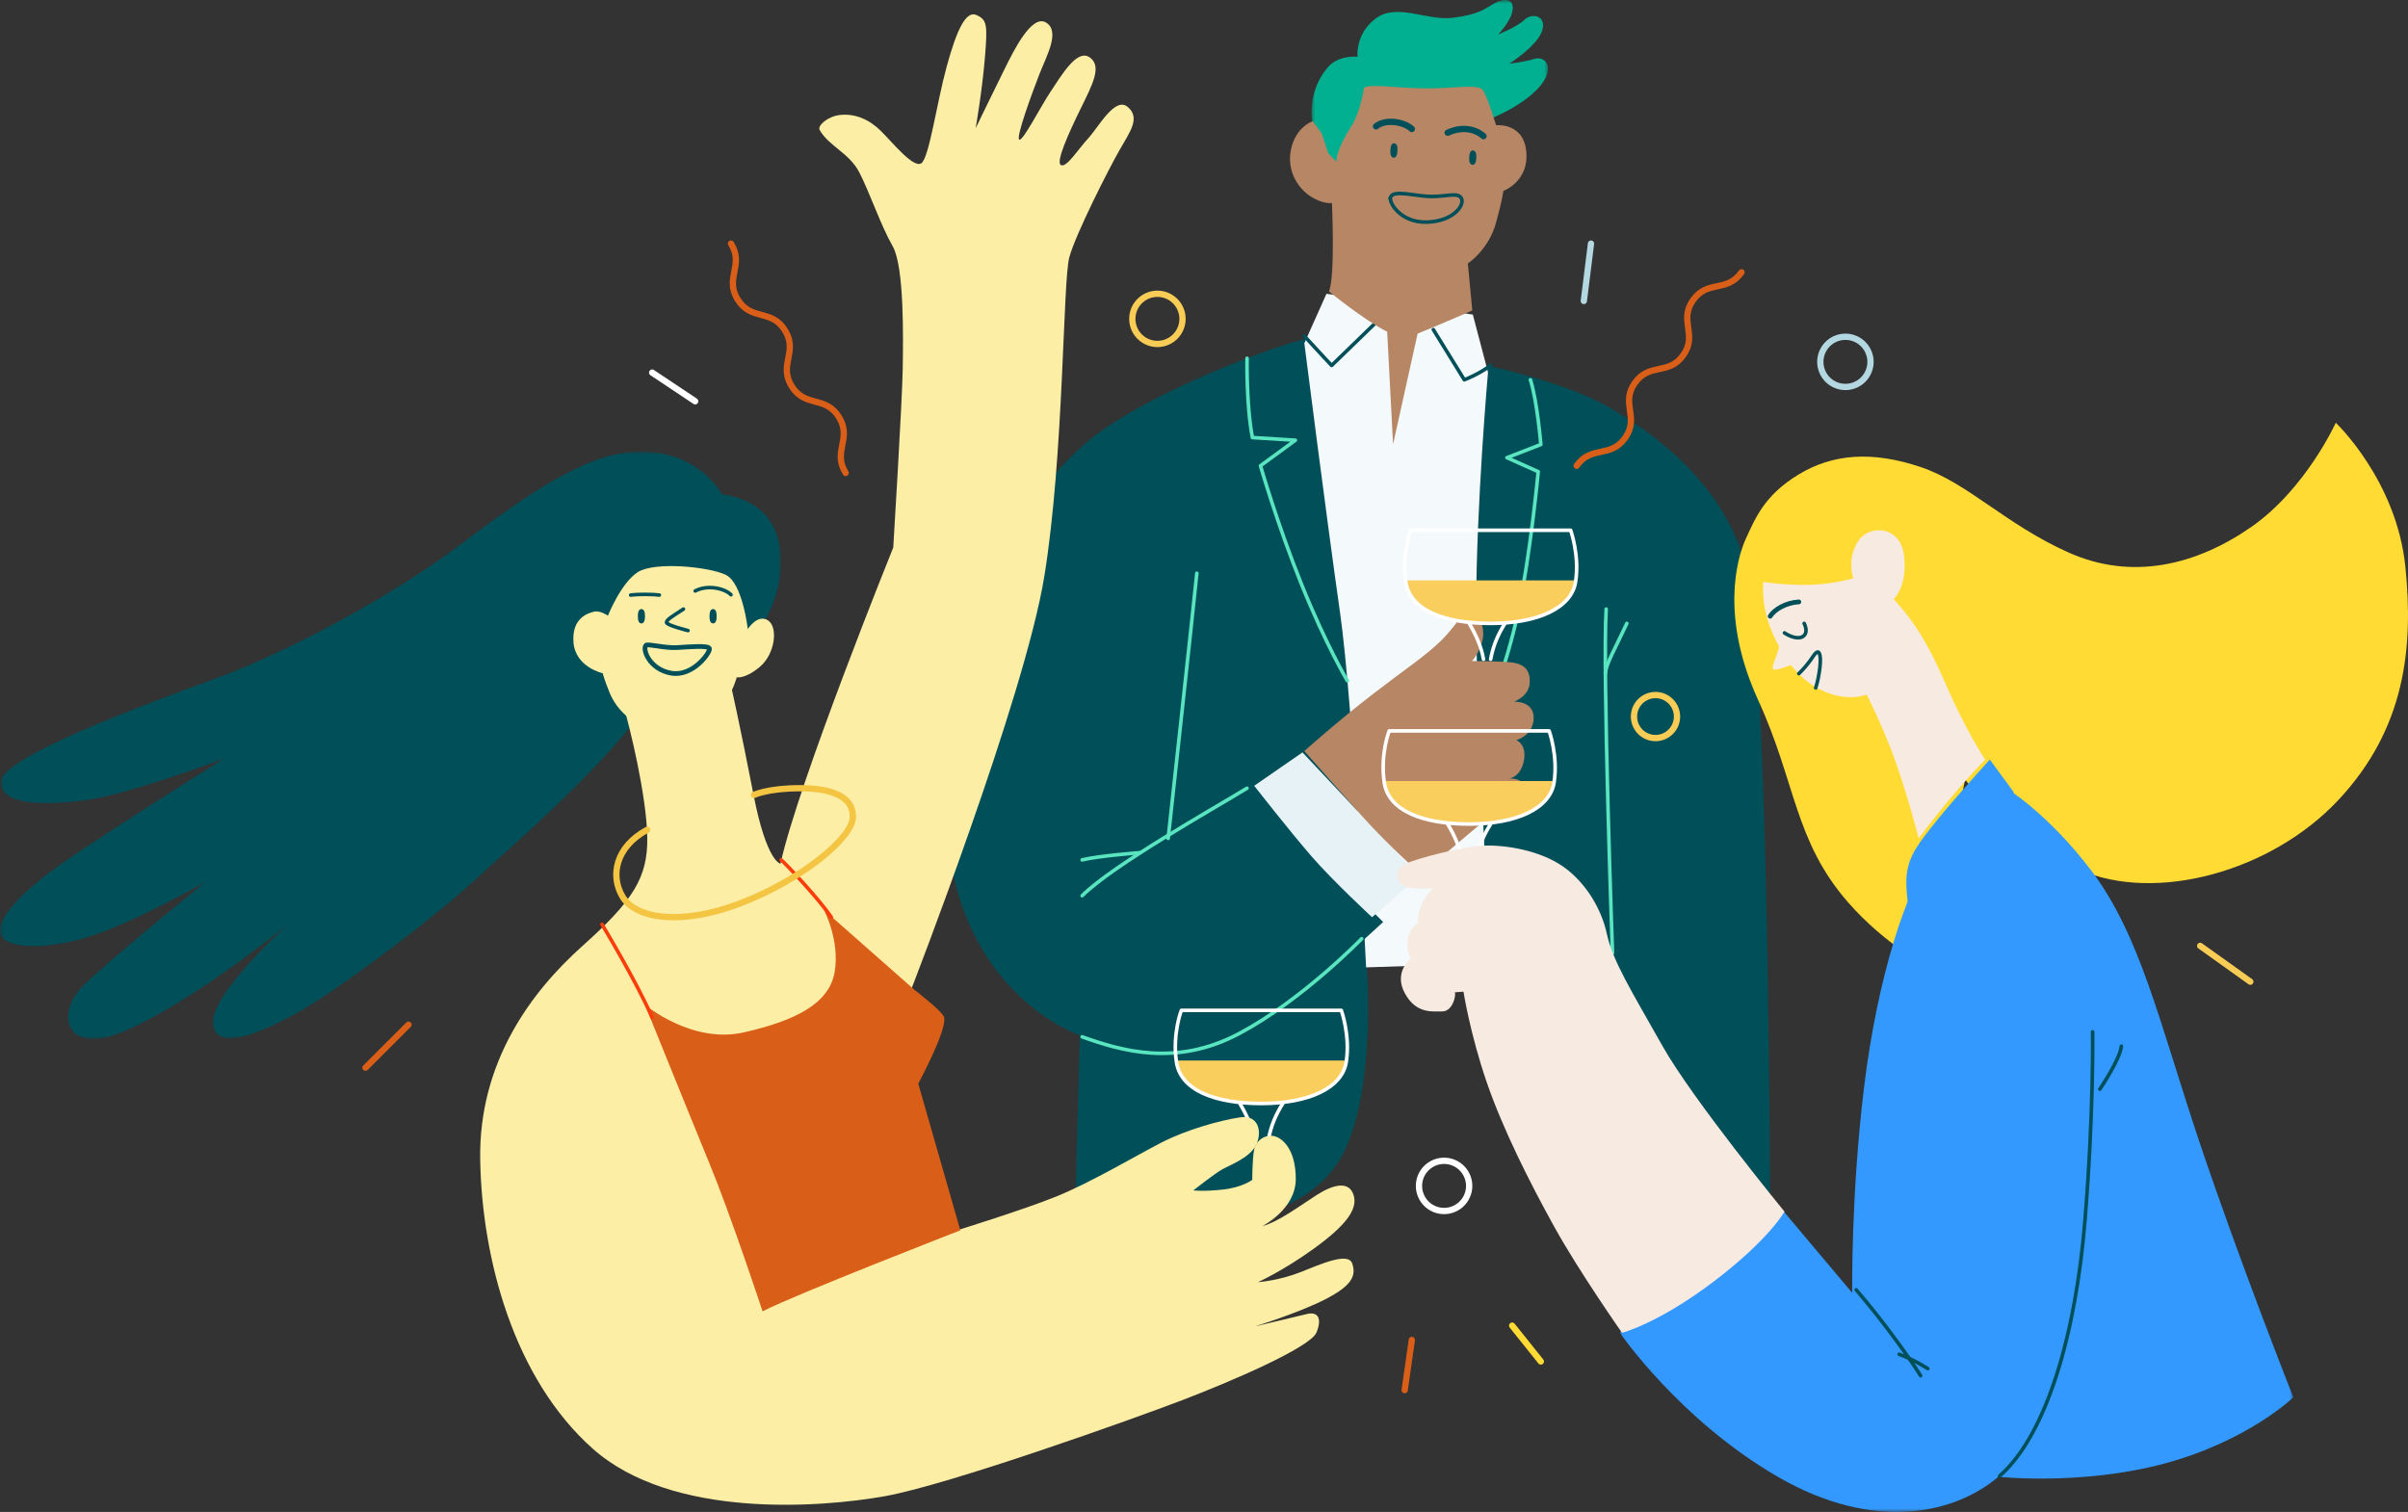 <svg width="336" height="211" viewBox="0 0 336 211" xmlns="http://www.w3.org/2000/svg" xmlns:xlink="http://www.w3.org/1999/xlink">
    <rect x="0" y="0" width="336" height="211" fill="#333333" stroke="none"/>
    <defs>
        <path id="ef5sh01j8a" d="M0 0h33v25H0z"/>
        <path id="avy1sorjwc" d="M0 0h94v101H0z"/>
        <path id="rxmnqzbabe" d="M0 0h109v82H0z"/>
    </defs>
    <g fill="none" fill-rule="evenodd">
        <path d="M207.157 50.94s11.093 2.304 17.194 5.806c6.102 3.503 16.548 10.692 19.506 23.226 2.958 12.535 3.143 89.402 3.143 89.402s-18.489 4.608-28.102-7.558c-9.615-12.166-10.724-27.466-10.724-27.466l-17.472.554s1.387 16.774-3.235 25.99c-4.622 9.217-18.858 11.982-37.532 10.876l.74-27.281s-18.859-6.267-18.674-32.811c.185-26.544 11.093-42.581 19.413-49.77 8.32-7.19 28.226-14.378 31.986-14.87 3.759-.491 23.757 3.902 23.757 3.902" fill="#004F59"/>
        <path d="M185.089 41 182 47.905s3.135 24.674 4.979 37.563C188.823 98.358 190.62 135 190.62 135l17.379-.552s-2.028-34.433-2.028-49.164c0-14.73 1.66-33.328 1.66-33.328L205.51 43.9 185.089 41z" fill="#F4F9FB"/>
        <path d="m192 45-6.188 6s-1.687-1.768-3.812-4.105M200 46l4.321 7s2.044-.752 3.679-2.025" stroke="#004F59" stroke-width=".5" stroke-linecap="round" stroke-linejoin="round"/>
        <path d="M174.006 50s-.125 6.516.75 11.066l5.997.368L175.88 65s2.374 8.238 5.748 16.598C185 89.96 188 95 188 95M213.546 53c.97 3.054 1.454 9.038 1.454 9.038l-4.727 1.832 4.363 1.954s-1.09 11.604-2.787 19.542C210.151 93.306 207 101 207 101" stroke="#59E5BF" stroke-width=".5" stroke-linecap="round" stroke-linejoin="round"/>
        <g transform="translate(183)">
            <mask id="b5vcw3aqrb" fill="#fff">
                <use xlink:href="#ef5sh01j8a"/>
            </mask>
            <path d="M.08 17.028c-.269-2.135.06-5.174 2.239-7.68C3.8 7.643 6.427 7.92 6.427 7.92s-.379-3.18 2.565-5.365 7.155.407 10.808-.08c3.652-.488 4.307-1.212 5.66-1.978 1.351-.765 2.75-.755 2.612.81-.139 1.563-2.026 3.503-2.026 3.503s2.595-1.02 3.652-2.043c1.057-1.022 3.18-.597 2.47 1.549-.709 2.146-4.57 4.567-4.57 4.567s2.084-.213 3.455-.659c1.371-.446 2.808.852 1.31 3.172-.767 1.189-3.055 3.427-7.696 5.299C20.065 18.55 3.032 25 3.032 25L.013 20.555l.067-3.527z" fill="#00B091" mask="url(#b5vcw3aqrb)"/>
        </g>
        <path d="M208.759 17.482s-1.212-3.968-1.824-4.896c-.612-.928-4.187-.213-8.177-.254-3.99-.04-7.786-.69-8.444-.055 0 0-.45 3.331-1.807 5.43-1.358 2.1-2.122 4.057-2.027 4.877l-1.155-1.217-.907-2.762-1.245-1.686s-2.321.733-3.016 3.849c-.694 3.116 1.031 5.585 2.766 6.676 1.735 1.091 2.928.884 2.928.884s.475 10.09-.41 12.344c0 0 4.892 4.003 8.12 5.623l.82 15.705 3.423-15.438c2.837-1.145 7.635-3.23 7.635-3.23l-.625-6.572s2.858-1.82 3.927-5.646c.878-3.143 1.03-4.467 1.03-4.467s3.304-1.218 3.228-4.962c-.095-4.676-4.24-4.203-4.24-4.203" fill="#B78664"/>
        <path d="M194.993 21.068c-.04.66-.228.973-.555.928-.327-.046-.472-.405-.431-1.064.04-.66.228-.973.555-.928.327.045.472.404.431 1.064M205.993 22.068c-.04.66-.228.973-.555.928-.327-.046-.472-.404-.431-1.064.04-.66.228-.973.555-.928.327.046.472.404.431 1.064" fill="#004F59"/>
        <path d="M192 17.634c1.512-1.176 4.097-.516 5 .366M202 18.524c1.395-.673 3.462-.873 5 .476" stroke="#004F59" stroke-width=".877" stroke-linecap="round" stroke-linejoin="round"/>
        <path d="M194.044 27.468c.5-1.015 3.515-.065 5.685-.049 2.17.016 3.817-.664 4.214.33.396.994-1.259 3.177-4.918 3.25-3.66.073-5.325-2.832-4.98-3.531z" stroke="#004F59" stroke-width=".5"/>
        <path fill="#004F59" d="m191.935 127.612 1.065 1.059L180.593 140 169 112.61l6.266-3.61z"/>
        <path d="m181.74 105-6.74 4.661s4.946 6.318 7.976 9.814c3.03 3.496 8.47 8.525 8.47 8.525l6.554-5.704L181.74 105z" fill="#E6F2F5"/>
        <path d="M182 104.809s4.775-4.268 9.612-7.986c4.837-3.72 7.07-5.121 9.364-7.316 2.295-2.194 3.597-4.938 4.465-4.45.868.488 1.922 2.621 1.364 4.511-.558 1.89-1.426 2.682-1.426 2.682s3.473 0 5.395.183c1.923.183 2.79 1.098 2.667 2.927-.124 1.828-2.17 2.56-2.17 2.56s2.79-.122 2.728 2.317c-.062 2.438-2.419 3.048-2.419 3.048s1.489.548 1.055 2.865c-.435 2.316-2.047 2.5-2.047 2.5s2.853-.245 2.109 2.499c-.744 2.743-5.395 3.353-6.078 3.84-.682.488-8.31 7.011-8.31 7.011s-4.216-3.597-8.31-8.169c-4.092-4.572-7.999-9.022-7.999-9.022" fill="#B78664"/>
        <path d="M220 81c0 3.314-5.373 6-12 6s-12-2.686-12-6h24z" fill="#F9CE5D"/>
        <path d="M196.842 74s-1.266 3.206-.693 7.183C196.716 85.121 201.455 87 208 87c6.545 0 11.28-2.12 11.851-5.817.573-3.71-.693-7.183-.693-7.183h-22.316zM205 87c1.011 1.674 1.71 3.342 2 5M210 87c-.943 1.473-1.663 3.102-2 5" stroke="#FFF" stroke-width=".5" stroke-linecap="round" stroke-linejoin="round"/>
        <path d="M174 110c-4.96 3.03-18.722 10.732-23 15" stroke="#59E5BF" stroke-width=".5" stroke-linecap="round" stroke-linejoin="round"/>
        <path d="M167 80c-.572 5.692-4 37-4 37M151 120c2.311-.563 8-1 8-1M151 144.695c5.433 1.936 13.077 4.242 21.917-.461C181.758 139.53 190 131 190 131M224.119 85c-.53 8.716.881 48 .881 48" stroke="#59E5BF" stroke-width=".5" stroke-linecap="round" stroke-linejoin="round"/>
        <path d="M227 87c-1.615 3.5-2.885 5.574-3 7" stroke="#59E5BF" stroke-width=".5" stroke-linecap="round" stroke-linejoin="round"/>
        <path d="M243.62 75.15c-1.352 2.958-3.534 11.125 1.721 22.59 5.256 11.464 5.01 19.57 12.54 28.199 5.162 5.917 11.247 9.061 11.247 9.061l5.071-26.258s5.256 7.951 15.95 12.636c10.695 4.684 26.8.246 36.142-9.739 9.343-9.985 10.491-21.256 9.343-32.545C334.404 67.013 325.922 59 325.922 59s-4.18 9.246-11.801 14.547c-7.622 5.3-16.596 7.52-25.447 3.575-8.85-3.945-14.075-9.74-20.713-11.958-6.639-2.22-12.205-1.894-17.088 1.11-4.61 2.835-5.9 5.917-7.253 8.875" fill="#FFDB33"/>
        <path d="M281 110.575 277.644 106s-4.6 5.07-7.21 8.285c-2.61 3.215-3.977 4.946-4.35 7.543-.373 2.597.621 7.172.621 7.172L281 110.575z" fill="#39F"/>
        <g transform="translate(226 110)">
            <mask id="hpn2k2ubgd" fill="#fff">
                <use xlink:href="#avy1sorjwc"/>
            </mask>
            <path d="M43.755 8.926c-3.762 5.085-7.787 17.544-9.64 32.687-1.855 15.143-1.67 28.808-1.67 28.808l-9.64-11.45L0 75.962s8.343 12.189 22.063 20.13c13.72 7.94 24.937 4.986 30.777 0 0 0 11.624 1.258 23.176-1.847C87.696 91.104 94 85.01 94 85.01s-7.602-19.205-13.164-35.826c-5.562-16.62-8.188-28.626-15.017-37.673C59.824 3.571 53.953 0 53.953 0s-5.006 1.908-10.198 8.926" fill="#39F" mask="url(#hpn2k2ubgd)"/>
        </g>
        <path d="M271.424 95.325c-3.288-7.553-5.318-9.494-7.182-11.738 0 0 1.91-1.648 1.455-5.953-.455-4.304-4.864-4.442-6.364-2.198-1.742 2.606-.728 5.266-.728 5.266s-2.727.824-6.09.916c-3.364.092-6.486-.397-6.486-.397-.128 2.08.092 5.189 2.22 9.02-.318 1.47-1.077 2.69-.862 3.123.151.306 1.542-.172 2.522-.555 3.388 4.446 8.25 5.052 10.545 4.104 0 0 2.182 4.273 3.879 8.914 1.697 4.64 3.394 11.173 3.394 11.173s4.424-6.045 9.273-10.99c0 0-2.546-3.725-5.576-10.685" fill="#F7EAE1"/>
        <path d="M253.352 96c.158-.514.394-1.358.554-2.596.237-1.839-.032-2.292-.178-2.38-.217-.13-.54.275-.883.794A14.436 14.436 0 0 1 251 94.01M249 88.323c.863.578 1.957.896 2.564.503.863-.559.178-1.826.178-1.826" stroke="#004F59" stroke-width=".5" stroke-linecap="round" stroke-linejoin="round"/>
        <path d="M247 86c.608-.96 2.202-1.9 4-2" stroke="#004F59" stroke-width=".658" stroke-linecap="round" stroke-linejoin="round"/>
        <path d="M279 206c6.676-5.852 10.646-20.118 11.909-35.48 1.262-15.364 1.082-26.52 1.082-26.52M296 146c-.187 1.869-3 6-3 6M259 180c3.818 4.406 7.727 9.937 9 12" stroke="#004F59" stroke-width=".5" stroke-linecap="round" stroke-linejoin="round"/>
        <path d="M265 189c2 .7 4 2 4 2" stroke="#004F59" stroke-width=".5" stroke-linecap="round" stroke-linejoin="round"/>
        <path d="M217 109c0 3.314-5.373 6-12 6s-12-2.686-12-6h24z" fill="#F9CE5D"/>
        <path d="M193.842 102s-1.266 3.206-.693 7.183c.567 3.938 5.306 5.817 11.851 5.817 6.545 0 11.28-2.12 11.851-5.817.573-3.71-.693-7.183-.693-7.183h-22.316zM202 115c1.011 1.674 1.71 3.342 2 5M208 115c-.943 1.473-1.663 3.102-2 5" stroke="#FFF" stroke-width=".5" stroke-linecap="round" stroke-linejoin="round"/>
        <path d="M249 169.088s-12.812-15.625-17.052-23.161c-4.24-7.537-6.912-11.765-7.742-15.625-.83-3.86-3.41-7.813-6.82-9.835-3.411-2.022-7.973-2.62-10.739-2.436-2.765.184-8.94 1.747-10.415 2.482-1.475.735-1.52 1.976-.691 2.85.846.89 4.424.597 4.424.597s-2.212 1.838-2.12 4.871c0 0-2.488 1.563-1.014 4.963 0 0-2.396 1.839-.83 4.78 1.568 2.94 3.872 2.573 5.255 2.573 1.382 0 1.935-2.114 1.75-2.665l1.199-.092s.922 5.882 3.226 12.592c2.304 6.71 6.083 14.154 9.494 20.312 3.41 6.158 9.401 14.706 9.401 14.706s5.07-1.287 12.812-7.169c7.742-5.882 9.862-9.743 9.862-9.743" fill="#F7EAE1"/>
        <g transform="translate(0 63)">
            <mask id="o9fcxirxmf" fill="#fff">
                <use xlink:href="#rxmnqzbabe"/>
            </mask>
            <path d="M100.765 6.033S97.898.385 90.037.015C82.46-.342 73.759 5.848 64.14 13.069c-9.618 7.222-24.107 15-34.28 18.703C19.686 35.475.326 42.697.141 46.031c-.185 3.333 5.796 3.394 11.715 2.654 5.919-.741 19.36-5.802 19.36-5.802S13.275 54.178 8.096 57.882C2.916 61.585-.783 65.474.142 67.51c.925 2.037 6.844 2.037 12.948 0s15.537-7.407 15.537-7.407S14.94 71.214 11.61 74.547s-2.774 7.963 2.22 7.407c4.994-.555 17.202-8.518 26.265-15.925 0 0-10.358 9.444-10.358 13.518s5.27 2.233 10.913-.74c5.857-3.087 19.483-13.395 25.217-18.642 5.415-4.954 19.73-17.282 24.54-25.245l15.722-10.277s2.998-4.425 2.867-9.537c-.093-3.61-1.665-6.573-4.44-7.962-2.227-1.115-3.791-1.111-3.791-1.111" fill="#004F59" mask="url(#o9fcxirxmf)"/>
        </g>
        <path d="M188 148c0 3.314-5.373 6-12 6s-12-2.686-12-6h24z" fill="#F9CE5D"/>
        <path d="M164.842 141s-1.266 3.206-.693 7.183c.567 3.938 5.306 5.817 11.851 5.817 6.545 0 11.28-2.12 11.851-5.817.573-3.71-.693-7.183-.693-7.183h-22.316zM173 154c1.011 1.674 1.71 3.342 2 5M179 154c-.943 1.473-1.663 3.102-2 5" stroke="#FFF" stroke-width=".5" stroke-linecap="round" stroke-linejoin="round"/>
        <path d="M86.822 97.87c1.104 3.685 3.404 13.265 3.496 18.976.092 5.71-2.085 8.935-9.08 15.198-6.993 6.264-14.477 16.09-14.232 29.845.245 13.756 4.662 30.46 15.705 40.285 11.043 9.825 31.779 8.229 40.736 6.632 8.956-1.597 34.723-10.808 41.471-13.387 6.749-2.58 17.914-7.37 18.773-9.457.859-2.088.123-2.948-1.35-2.58-1.472.369-7.24 1.72-7.24 1.72s6.044-1.842 9.817-3.777c3.773-1.934 4.325-3.316 3.773-4.974-.552-1.658-4.233 0-7.27 1.198-3.037 1.197-5.89 1.381-5.89 1.381s3.497-1.565 7.822-4.697 6.166-5.435 5.522-7.462c-.644-2.026-2.853-1.473-5.153 0-2.301 1.474-5.369 3.777-7.577 4.33 0 0 4.662-2.318 4.662-6.571 0-4.299-2.024-5.895-3.251-6.018-1.227-.123-2.331.737-2.577 2.026-.245 1.29-.245 4.115-.245 4.115s-1.35 1.044-4.049 1.35c-2.7.308-4.172.124-4.172.124s2.945-2.334 4.05-2.948c1.104-.614 3.619-1.535 4.6-3.193.982-1.658.675-4.483-2.147-4.053-2.822.43-7.484 1.72-11.043 3.561-3.558 1.843-9.877 5.589-14.6 7.492-4.724 1.904-13.988 4.76-13.988 4.76l-5.797-20.542s3.496-8.29 3.588-9.12c.092-.828-4.049-3.96-4.049-3.96s15.828-40.714 18.589-57.663c2.76-16.95 2.577-41.267 3.497-44.584.92-3.316 5.521-12.343 6.994-14.922 1.472-2.58 2.944-4.483 1.165-6.018-1.779-1.535-4.049 2.763-5.521 4.36-1.472 1.597-3.006 4.114-3.804 3.746-.797-.369 1.105-4.544 2.761-7.922 1.656-3.377 3.006-5.895 1.227-7.124-1.78-1.228-3.988 2.641-5.399 4.729-1.41 2.088-3.926 7.062-4.417 6.755-.49-.307 1.84-6.632 2.822-9.15.982-2.518 2.945-5.957.92-7.185-2.024-1.228-4.6 4.115-5.705 6.325-1.104 2.211-4.11 8.413-4.11 8.413s.92-5.342 1.288-9.887c.368-4.544.307-5.22-1.166-5.895-1.472-.675-2.76 2.027-4.171 7.185-1.411 5.159-2.454 12.835-3.559 13.51-1.104.676-3.926-2.825-5.582-4.483-1.657-1.658-3.64-2.486-5.706-2.272-1.779.184-3.21 1.513-2.883 2.088 1.288 2.272 4.11 3.193 5.521 5.895 1.411 2.702 3.007 7.43 4.663 10.317 1.656 2.886 1.472 12.957 1.41 17.195-.06 4.237-1.318 24.87-1.318 24.87s-13.251 32.793-15.736 44.123c0 0-1.933-.184-3.773-9.672-1.84-9.488-3.22-15.567-3.22-15.567l-15.092 2.58z" fill="#FDEEA5"/>
        <path d="M128.129 151.228s3.991-7.393 3.618-9.229c-.165-.815-4.084-3.807-4.084-3.807L114.975 127s2.237 4.223 1.491 8.63c-.745 4.406-5.405 6.793-12.674 8.445C96.523 145.728 90 140.22 90 140.22s5.778 14.321 8.946 22.032c3.169 7.712 7.456 20.748 7.456 20.748 4.66-2.387 27.598-11.3 27.598-11.3l-5.871-20.472z" fill="#D95E17"/>
        <path d="M91 142c-2.191-5.028-7-13-7-13M116 128c-1.623-2.408-6.182-7.289-7-8" stroke="#FD3C0B" stroke-width=".5" stroke-linecap="round" stroke-linejoin="round"/>
        <path d="M90.305 115.806c-4.376 2.347-5.227 6.423-3.404 9.387 1.824 2.965 8.024 4.077 16.413.865 8.388-3.212 15.561-9.017 15.683-11.982.121-2.964-3.04-4.076-7.416-4.076-4.377 0-6.353.926-6.353.926" stroke="#F4C443" stroke-width=".877" stroke-linecap="round" stroke-linejoin="round"/>
        <path d="M84.831 85.916s1.815-4.582 4.175-6.078c2.359-1.496 9.89-.748 12.25.374 2.36 1.122 3.086 7.574 3.086 7.574s1.36-2.15 2.813-1.215c1.452.935.998 4.675-1.09 6.452-2.087 1.777-3.266 1.496-3.266 1.496s-1.634 6.64-7.895 7.387c-6.261.749-8.984-3.179-9.8-5.143-.817-1.963-.999-2.805-.999-2.805s-3.81-.842-4.083-4.302c-.272-3.46 2.087-4.114 2.904-4.301.816-.187 1.905.561 1.905.561" fill="#FDEEA5"/>
        <path d="M95.36 85c-1.819 1.183-2.31 1.479-2.36 1.86-.048.38 3 1.14 3 1.14" stroke="#004F59" stroke-width=".5" stroke-linecap="round" stroke-linejoin="round"/>
        <path d="M90 86c0 .663-.169 1-.5 1-.331 0-.5-.337-.5-1s.169-1 .5-1c.331 0 .5.337.5 1M100 86c0 .663-.169 1-.5 1-.331 0-.5-.337-.5-1s.169-1 .5-1c.331 0 .5.337.5 1" fill="#004F59"/>
        <path d="M90.126 90.064c.237-.27 2.593.412 4.353.31 1.76-.104 4.354-.344 4.514.137.16.481-2.273 3.953-5.314 3.437s-4.065-3.3-3.553-3.884z" stroke="#004F59" stroke-width=".658" stroke-linecap="round" stroke-linejoin="round"/>
        <path d="M88 83.05c1.035-.154 3.245-.11 4-.006M97 82.472c1.677-.894 4.065-.406 5 .528" stroke="#004F59" stroke-width=".5" stroke-linecap="round" stroke-linejoin="round"/>
        <path d="M220 65c2.029-2.888 4.738-1.007 6.767-3.895 2.029-2.887-.68-4.769 1.349-7.656 2.029-2.889 4.738-1.007 6.767-3.895 2.03-2.889-.68-4.77 1.35-7.658 2.029-2.889 4.738-1.008 6.767-3.896M102 34c1.882 3.025-.943 4.777.94 7.801 1.882 3.025 4.707 1.273 6.59 4.297 1.882 3.025-.943 4.777.939 7.802 1.883 3.025 4.708 1.273 6.591 4.298 1.883 3.025-.943 4.777.94 7.802" stroke="#D95E17" stroke-width=".877" stroke-linecap="round" stroke-linejoin="round"/>
        <path d="M234 100a3 3 0 1 1-6 0 3 3 0 0 1 6 0zM165 44.5a3.5 3.5 0 1 1-7 0 3.5 3.5 0 0 1 7 0z" stroke="#F9CC56" stroke-width=".877" stroke-linecap="round" stroke-linejoin="round"/>
        <path d="M205 165.5a3.5 3.5 0 1 1-7 0 3.5 3.5 0 0 1 7 0z" stroke="#FFF" stroke-width=".877" stroke-linecap="round" stroke-linejoin="round"/>
        <path d="M261 50.5a3.5 3.5 0 1 1-7 0 3.5 3.5 0 0 1 7 0zM222 34l-1 8" stroke="#B4D8E1" stroke-width=".877" stroke-linecap="round" stroke-linejoin="round"/>
        <path stroke="#D95E17" stroke-width=".877" stroke-linecap="round" stroke-linejoin="round" d="m197 187-1 7"/>
        <path stroke="#FFDB33" stroke-width=".877" stroke-linecap="round" stroke-linejoin="round" d="m211 185 4 5"/>
        <path stroke="#F9CC56" stroke-width=".877" stroke-linecap="round" stroke-linejoin="round" d="m307 132 7 5"/>
        <path stroke="#D95E17" stroke-width=".877" stroke-linecap="round" stroke-linejoin="round" d="m57 143-6 6"/>
        <path stroke="#FFF" stroke-width=".877" stroke-linecap="round" stroke-linejoin="round" d="m91 52 6 4"/>
    </g>
</svg>
